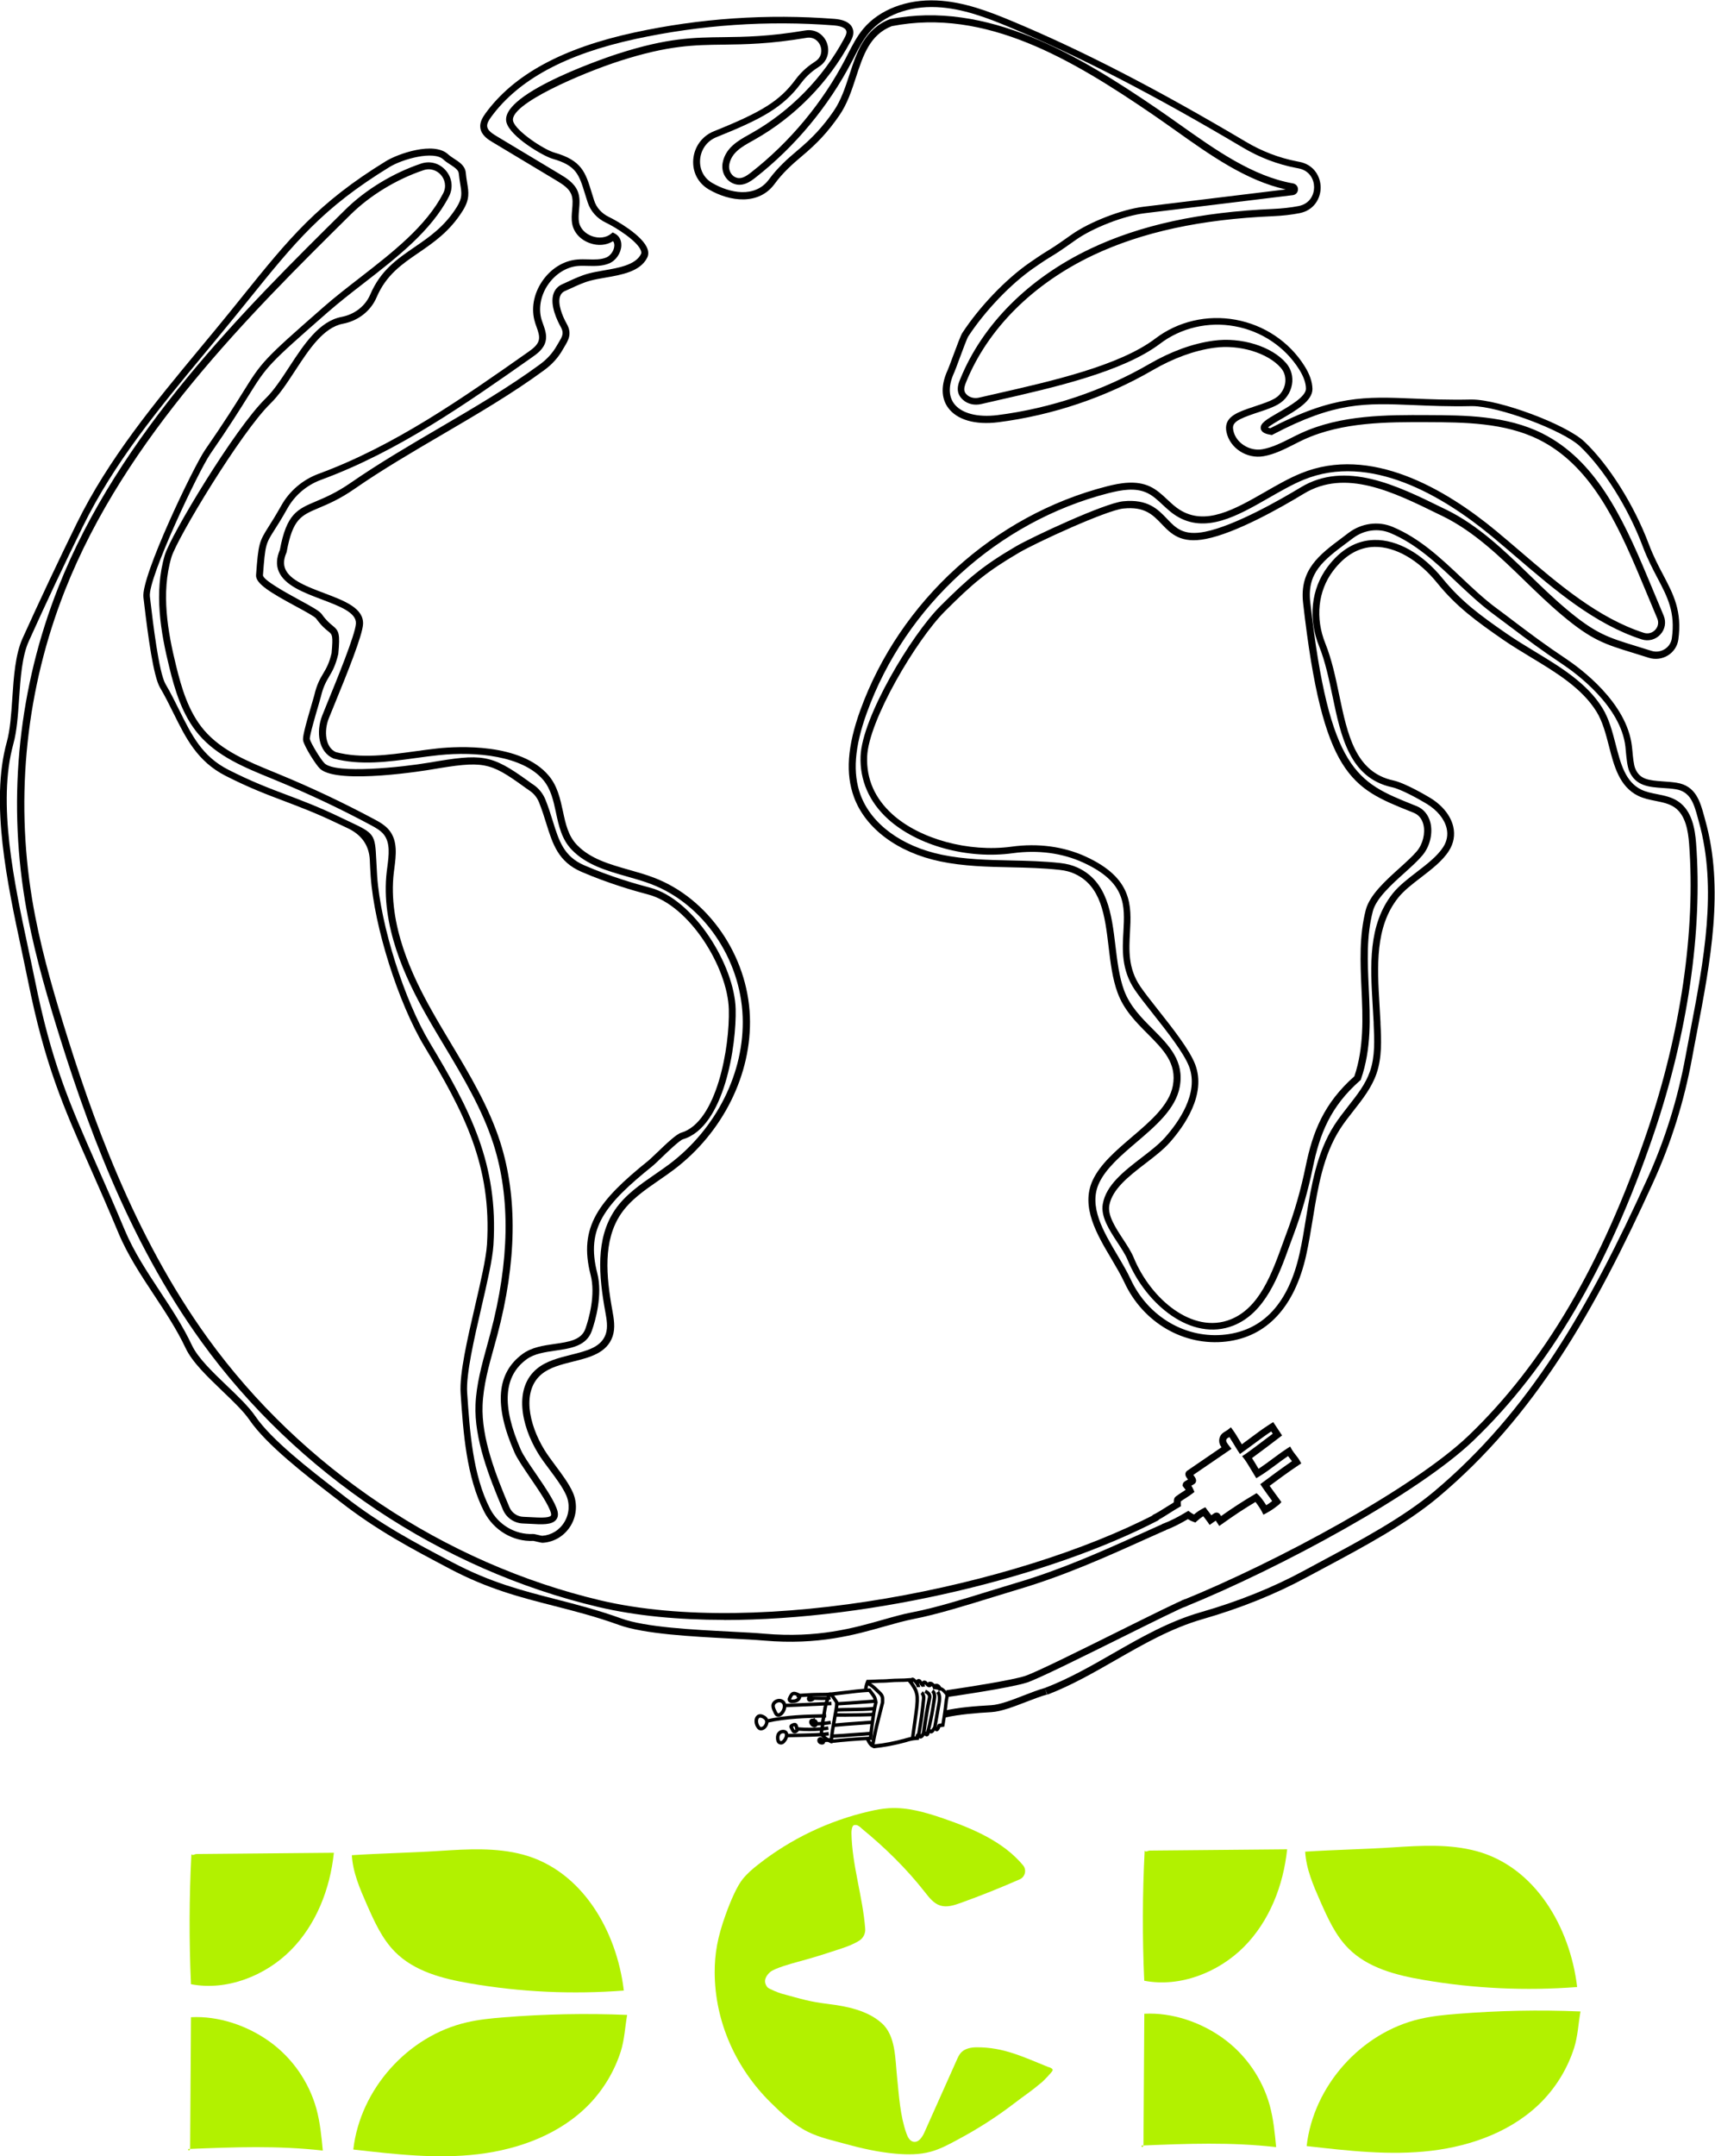 <?xml version="1.0" encoding="UTF-8"?>
<svg xmlns="http://www.w3.org/2000/svg" viewBox="0 0 247.95 311.56">
  <g id="Layer_1">
    <path d="M168.39,221.15l-.35-.94c1.25-.47,2.3-1.03,3.48-1.74l.29-.17.27.2c.17.13.35.24.55.33.38-.33.8-.62,1.25-.85l.38-.2.25.35c.13.18.27.35.4.52.08.1.15.19.22.29l.36-.25c.17-.12.36-.16.54-.12.23.06.34.23.38.29l.13.2c1.69-1.19,3.15-2.14,4.81-3.12l.32-.19.27.25c.32.29.8.96,1.13,1.49.32-.19.57-.37.86-.6-.74-1.02-1.25-1.73-1.46-2.05l-.26-.39.38-.28c.94-.71,2.67-1.99,4.2-3.04-.08-.11-.17-.23-.26-.34-.11-.13-.21-.27-.31-.4-.59.4-1.16.82-1.71,1.23-.77.57-1.57,1.17-2.45,1.71l-.43.26-.63-1.04c-.36-.6-.8-1.34-1.09-1.72l-.33-.43.46-.29c.46-.3,2.66-1.95,3.97-2.95l-.22-.33c-.88.59-1.69,1.19-2.47,1.77-.55.41-1.09.81-1.63,1.19l-.42.3-.28-.43c-.2-.3-.41-.66-.63-1.02-.21-.34-.42-.69-.62-1-.08.05-.17.11-.26.16-.1.06-.17.15-.19.26-.03.11,0,.23.05.33.12.19.25.38.37.53l.34.42-5.52,3.77.23.34c.06.09.22.33.15.63-.06.26-.27.38-.67.59.08.12.17.27.29.54l.16.36-.31.24c-.31.24-.62.44-.93.64-.24.15-.49.31-.73.48-.01.14,0,.27,0,.39l.02.31-.27.16c-.41.23-.85.51-1.31.8-.72.46-1.46.93-2.12,1.24l-.43-.9c.61-.29,1.33-.74,2.02-1.18.37-.23.74-.47,1.08-.67,0-.13,0-.26.03-.4.01-.09.04-.28.24-.44.31-.24.62-.44.93-.64.17-.11.34-.22.51-.33-.04-.06-.07-.1-.12-.15-.06-.07-.12-.15-.21-.27l-.13-.18.05-.24c.06-.28.3-.41.72-.63,0,0,.02,0,.03-.01h0s-.24-.35-.24-.35c-.05-.08-.21-.32-.11-.62.06-.2.22-.31.29-.35l4.9-3.35c-.04-.06-.08-.13-.12-.19-.21-.33-.27-.72-.18-1.1.09-.38.32-.69.66-.89.23-.14.46-.28.59-.38l.41-.33.31.43c.31.42.63.96.94,1.48.11.19.22.37.33.55.39-.28.78-.57,1.18-.87.92-.69,1.87-1.4,2.94-2.08l.42-.26,1.28,1.93-.37.28c-.67.52-2.93,2.23-3.98,2.99.27.41.57.92.85,1.39l.1.16c.68-.45,1.33-.93,1.95-1.39.69-.51,1.4-1.04,2.17-1.54l.45-.29.26.47c.11.2.32.46.51.71.23.29.46.58.61.86l.22.4-.38.25c-1.42.94-3.11,2.19-4.19,2.99.31.44.79,1.11,1.42,1.96l.28.39-.34.35c-.65.51-1.05.82-1.81,1.23l-.45.24-.23-.46c-.17-.33-.6-.99-.92-1.38-1.62.97-3.08,1.93-4.81,3.17l-.42.3-.51-.77-.89.62-.28-.42c-.15-.21-.31-.42-.48-.64-.05-.07-.1-.13-.16-.2-.32.2-.63.44-.91.7l-.22.21-.29-.1c-.28-.1-.55-.23-.8-.39-1.12.66-2.15,1.2-3.37,1.65ZM170.76,216.79s0,0,0,.01c0,0,0,0,0-.01Z"/>
    <path d="M151.61,298.69c-3.77-1.52-6.53-2.89-10.4-2.87-.82,0-1.7.17-2.26.76-.28.3-.45.68-.62,1.06-1.56,3.49-3.12,6.98-4.68,10.47-.31.69-.84,1.5-1.58,1.36-.54-.1-.84-.68-1.02-1.2-.92-2.58-1.06-5.37-1.35-8.09s-.18-6.04-2.23-7.86-4.97-2.42-7.72-2.76-3.66-.66-6.8-1.51c-.3-.08-1.81-.67-2-.91-.69-.87-.22-1.63.38-2.18s3.13-1.25,3.91-1.46c2.73-.74,3.73-1.08,6.42-1.96.9-.3,1.79-.64,2.58-1.14.57-.36.9-1.03.85-1.7-.35-4.65-1.91-9.18-1.99-13.85,0-.26.04-.87.28-1.08.09-.08.28-.08.4-.07.31.04.58.29.88.57,3.29,2.69,6.44,5.78,9.06,9.13.62.79,1.27,1.64,2.23,1.94.95.29,1.97-.03,2.91-.37,2.9-1.04,5.75-2.18,8.57-3.42.79-.35,1.03-1.37.48-2.03-2.85-3.42-7.23-5.29-11.53-6.77-2.54-.87-5.19-1.65-7.87-1.48-.96.06-1.91.24-2.84.46-5.83,1.34-11.35,3.98-16.04,7.67-.81.63-1.59,1.3-2.24,2.1-.81,1-1.71,3.01-2.49,5.19-1.17,3.26-1.58,5.6-1.57,8.35.03,7.07,3.05,13.79,8.08,18.75,1.61,1.59,3.34,3.23,5.41,4.25,1.73.85,3.64,1.25,5.49,1.76,2.38.66,4.8,1.19,7.26,1.4,1.66.14,3.38.15,5-.3,1.36-.37,2.62-1.05,3.86-1.72,2.88-1.53,5.64-3.29,8.23-5.28,1.58-1.21,2.29-1.61,4.04-3.09.22-.19,1.34-1.35,1.47-1.61s-.25-.41-.52-.52Z" style="fill: #b2f100;"/>
  </g>
  <g id="Layer_2">
    <path d="M104.65,234.06c-6.54,0-12.71-.58-18.14-1.86-22.75-5.38-43.64-19.33-57.34-38.27-10.83-14.98-16.98-32.48-21.14-46.06-1.6-5.23-3.38-11.43-4.43-17.78-2.51-15.22-.85-30.85,4.82-45.2,8.79-22.25,26.92-40.18,41.49-54.58,2.91-2.88,6.91-5.31,10.96-6.67,1.31-.44,2.68-.06,3.59,1,.92,1.07,1.09,2.52.44,3.77-2.56,4.95-7.52,8.79-12.31,12.51-1.85,1.43-3.59,2.79-5.22,4.21-8.64,7.56-8.75,7.73-11.47,12.09-1.14,1.82-2.69,4.32-5.48,8.35-1.71,2.47-9.07,18.02-8.75,20.62l.09.76c.33,2.8,1.2,10.23,2.17,11.89.76,1.3,1.39,2.57,2,3.8,1.77,3.57,3.29,6.65,7.08,8.58,3.37,1.71,5.82,2.64,8.42,3.62,2.28.86,4.64,1.75,7.7,3.22.54.26,1.03.49,1.45.69,3.54,1.66,3.65,1.81,3.82,5.49.03.65.07,1.43.13,2.37.5,7.11,3.91,17.9,7.61,24.06,5.85,9.73,9.93,17.52,9.2,29.21-.13,2.09-.91,5.46-1.74,9.03-1.05,4.54-2.24,9.68-2.06,12.32.38,5.6.81,11.91,3.31,16.77,1.2,2.33,3.64,3.76,6.18,3.65.18-.01.4.05.8.14.23.06.46.12.57.12,1.33-.1,2.51-.83,3.21-2.01.71-1.18.79-2.63.24-3.87-.52-1.16-1.47-2.44-2.39-3.67-.63-.84-1.22-1.63-1.68-2.39-2.49-4.09-3.5-9.45-.14-12.21,1.35-1.11,3.16-1.56,4.9-2,2.36-.59,4.39-1.1,5.04-3.01.33-.99.13-2.12-.07-3.21-.94-5.17-1.43-10.54,1.38-14.7,1.47-2.17,3.65-3.67,5.75-5.12.71-.49,1.42-.98,2.11-1.49,6.85-5.15,10.92-13.32,10.62-21.32-.31-8.44-5.75-16.32-13.22-19.16-1.12-.43-2.33-.77-3.49-1.1-2.88-.82-5.86-1.66-7.99-3.86-1.47-1.52-1.89-3.48-2.29-5.37-.37-1.74-.73-3.39-1.83-4.71-2.94-3.5-9.72-4.16-15.09-3.6-1.14.12-2.28.27-3.42.43-3.9.54-7.94,1.09-11.82.06-2.2-.95-2.54-3.87-1.65-6.17.15-.38.41-1.03.75-1.86,1.31-3.2,4.05-9.87,4.14-11.47.09-1.59-2.36-2.51-4.95-3.49-2.64-1-5.36-2.03-6.21-4.04-.39-.92-.33-1.96.16-3.11.98-5.23,2.5-5.87,5.25-7.03,1.3-.55,2.93-1.24,4.97-2.65,4.03-2.79,8.48-5.4,12.79-7.92,4.96-2.9,10.09-5.9,14.58-9.2,1.04-.76,1.85-1.66,2.42-2.66.1-.17.19-.33.29-.49.53-.88.82-1.36.32-2.26-.5-.89-1.61-3.15-1.06-4.8.22-.65.66-1.12,1.31-1.4.27-.12.56-.25.86-.39.86-.4,1.83-.85,2.91-1.14.67-.18,1.42-.31,2.22-.45,2.14-.37,4.56-.79,5.35-2.35.04-.08.09-.23,0-.49-.47-1.37-3.58-3.34-5.06-4.05-1.29-.61-2.23-1.66-2.65-2.95-.14-.44-.27-.85-.39-1.24-.86-2.79-1.25-4.07-4.69-5.05-1.34-.38-6.12-3.18-6.66-5.27-1.11-4.33,15.99-9.87,16.17-9.92,7.14-2.29,10.88-2.33,15.22-2.38,3.07-.04,6.55-.08,11.82-.97,1.58-.26,2.7.7,3.11,1.77.42,1.09.24,2.59-1.13,3.47-.79.51-1.72,1.2-2.61,2.4-2.61,3.52-5.74,5.18-12.22,7.78-1.35.54-2.25,1.78-2.36,3.25-.1,1.4.54,2.66,1.74,3.36,2.53,1.48,6.2,2.24,8.22-.51,1.24-1.69,2.76-3.05,4.09-4.16,2.22-1.86,3.69-3.45,5.24-5.68,1.08-1.56,1.7-3.46,2.3-5.29,1.06-3.24,2.16-6.59,5.85-8.02,14.07-2.77,27.29,5.21,38.58,12.9,1.07.73,2.16,1.5,3.26,2.28,5.22,3.7,10.61,7.53,16.44,8.55.43.08.73.43.72.87-.01.44-.32.78-.76.83l-21.4,2.61c-3.02.37-7.51,2.11-10,3.88-2.33,1.66-2.86,1.97-3.42,2.31-.48.29-.97.58-2.63,1.73-3.32,2.3-7.03,6.18-9.46,9.88-.18.27-.9,2.22-1.33,3.38-.36.98-.59,1.59-.69,1.81-.85,1.83-.86,3.39-.05,4.5,1.04,1.42,3.4,2.05,6.31,1.68,7.71-.98,15.3-3.54,21.94-7.39,3.13-1.81,6.25-2.95,9.26-3.36,4-.56,8.44.81,10.53,3.25.72.84,1.03,1.97.83,3.09-.21,1.21-.94,2.25-2.01,2.86-.85.48-1.79.79-2.79,1.12-.42.14-.86.28-1.32.45-2.25.81-2.54,1.31-2.36,2.19.35,1.78,2.33,3.06,4.22,2.72,1.4-.25,2.76-.93,4.09-1.6.49-.25.98-.5,1.47-.72,5.79-2.67,12.46-2.64,18.33-2.61,5.33.02,11.37.05,16.55,2.64,7.64,3.82,11.55,11.96,15.19,20.67l2.37,5.66c.39.94.21,1.98-.48,2.73-.69.75-1.72,1.02-2.69.71-6.8-2.2-12.56-7.13-18.13-11.9-1.17-1-2.34-2-3.51-2.97-7.14-5.91-17.66-12.13-27.24-8.2-1.66.68-3.39,1.68-5.07,2.64-4.5,2.58-9.15,5.25-13.41,2.54-.7-.44-1.3-1.01-1.89-1.55-.74-.69-1.44-1.35-2.29-1.74-1.68-.78-3.66-.43-5.56.05-15.96,4.09-29.35,16.26-34.94,31.75-1.78,4.93-2.07,8.69-.9,11.86,1.55,4.19,5.93,7.42,11.73,8.63,3.26.68,6.68.76,9.99.83,2.35.05,4.78.11,7.15.37.95.11,1.76.32,2.48.65,4.38,2,4.95,6.74,5.5,11.32.27,2.22.54,4.51,1.25,6.43.84,2.28,2.51,3.96,4.13,5.58,2.37,2.38,4.62,4.63,3.91,8.39-.59,3.16-3.47,5.61-6.25,7.98-2.18,1.86-4.43,3.77-5.42,5.93-1.53,3.33.62,6.94,2.69,10.43.71,1.2,1.38,2.33,1.89,3.43,2.53,5.46,8.04,8.67,13.74,7.99,5.49-.65,9.08-4.58,10.67-11.66.39-1.72.68-3.52.96-5.26.75-4.59,1.52-9.33,4.06-13.31.62-.97,1.34-1.88,2.03-2.77,1.28-1.63,2.5-3.17,3.14-5.03.75-2.15.64-4.55.53-6.87v-.19c-.04-.82-.09-1.64-.14-2.47-.34-5.72-.69-11.64,2.89-16.16.9-1.13,2.22-2.14,3.49-3.12,1.46-1.12,2.98-2.29,3.82-3.6.55-.86.71-1.78.49-2.72-.31-1.32-1.36-2.61-2.87-3.52-1.17-.71-3.73-2.12-5.02-2.4-6.13-1.33-7.39-7.33-8.6-13.13-.52-2.47-1.05-5.03-1.95-7.26-1.61-4-1.15-8.28,1.23-11.45,1.9-2.53,4.18-3.84,6.77-3.89,3.32-.07,6.97,2.01,9.85,5.56,2.71,3.33,5.47,5.36,9.39,8.06,1.24.85,2.54,1.64,3.92,2.48,3.72,2.25,7.58,4.58,9.81,8.19.96,1.56,1.44,3.43,1.91,5.24.72,2.79,1.39,5.42,3.71,6.55.69.33,1.46.49,2.28.65,1.06.21,2.17.43,3.11,1.09,1.94,1.35,2.37,3.92,2.53,6,.96,12.67-1.22,27.59-6.13,42.03-6.55,19.26-15.07,33.74-26.04,44.26-7.97,7.65-27.96,18.47-41.9,24.11l-.38-.93c13.86-5.61,33.7-16.34,41.58-23.9,10.85-10.4,19.28-24.75,25.78-43.86,4.87-14.31,7.03-29.09,6.08-41.63-.14-1.87-.51-4.15-2.1-5.26-.77-.53-1.72-.73-2.73-.93-.84-.17-1.72-.34-2.52-.73-2.73-1.33-3.5-4.31-4.24-7.2-.45-1.74-.91-3.53-1.79-4.96-2.11-3.41-5.85-5.67-9.48-7.86-1.33-.81-2.72-1.64-3.98-2.51-3.99-2.76-6.81-4.82-9.6-8.26-2.68-3.31-6.02-5.24-9.05-5.19-2.27.04-4.29,1.22-6,3.49-2.17,2.89-2.58,6.8-1.1,10.47.93,2.32,1.48,4.92,2,7.43,1.2,5.74,2.34,11.17,7.83,12.36,1.75.38,4.97,2.3,5.33,2.52,1.74,1.05,2.96,2.56,3.33,4.15.28,1.2.07,2.41-.62,3.49-.93,1.47-2.52,2.68-4.05,3.86-1.28.98-2.49,1.91-3.31,2.95-3.35,4.22-3.01,9.94-2.68,15.48.05.83.1,1.66.14,2.49v.19c.12,2.41.23,4.91-.58,7.25-.7,2.01-2.02,3.69-3.3,5.32-.68.87-1.39,1.76-1.98,2.69-2.43,3.81-3.19,8.45-3.92,12.93-.29,1.75-.58,3.57-.97,5.32-1.67,7.43-5.65,11.73-11.52,12.43-6.12.73-12.06-2.71-14.77-8.57-.49-1.05-1.15-2.16-1.84-3.34-2.11-3.54-4.49-7.55-2.74-11.36,1.08-2.36,3.42-4.35,5.68-6.28,2.65-2.26,5.39-4.59,5.92-7.4.61-3.24-1.36-5.21-3.63-7.5-1.7-1.7-3.45-3.46-4.36-5.95-.75-2.03-1.03-4.38-1.3-6.66-.54-4.51-1.05-8.77-4.92-10.53-.63-.29-1.34-.47-2.18-.56-2.33-.26-4.74-.32-7.06-.37-3.35-.07-6.82-.15-10.17-.85-6.14-1.28-10.8-4.74-12.47-9.26-1.26-3.4-.97-7.39.89-12.55,5.71-15.8,19.37-28.21,35.64-32.38,1.98-.51,4.26-.9,6.22,0,1,.46,1.79,1.2,2.56,1.92.58.54,1.12,1.05,1.74,1.44,3.75,2.39,7.94-.02,12.38-2.56,1.7-.98,3.46-1.99,5.19-2.69,10.03-4.11,20.9,2.27,28.25,8.36,1.17.97,2.34,1.97,3.52,2.98,5.5,4.71,11.18,9.57,17.79,11.71.61.19,1.22.03,1.65-.43.43-.46.54-1.08.29-1.66l-2.37-5.66c-3.57-8.53-7.38-16.5-14.72-20.16-4.97-2.48-10.89-2.51-16.1-2.53-5.77-.02-12.32-.05-17.91,2.52-.48.22-.96.46-1.44.71-1.39.7-2.82,1.42-4.36,1.69-2.45.43-4.91-1.18-5.38-3.51-.38-1.93,1.13-2.65,3-3.32.47-.17.92-.32,1.35-.46.99-.33,1.85-.61,2.61-1.04.8-.45,1.36-1.26,1.52-2.16.14-.84-.07-1.65-.61-2.27-1.86-2.16-6-3.42-9.64-2.91-2.88.4-5.88,1.49-8.9,3.24-6.76,3.92-14.48,6.52-22.32,7.52-3.33.42-5.96-.34-7.24-2.08-.73-.99-1.33-2.75-.05-5.51.09-.2.37-.94.66-1.73.7-1.88,1.21-3.24,1.43-3.58,2.49-3.8,6.31-7.79,9.73-10.15,1.69-1.17,2.19-1.47,2.68-1.77.54-.33,1.05-.63,3.36-2.27,2.61-1.85,7.3-3.67,10.46-4.05l20.53-2.5c-5.71-1.26-10.93-4.96-15.98-8.55-1.1-.78-2.18-1.54-3.24-2.27-11.63-7.93-24.13-15.44-37.74-12.77-3.16,1.23-4.14,4.22-5.17,7.38-.62,1.9-1.26,3.87-2.43,5.55-1.6,2.31-3.12,3.96-5.42,5.88-1.28,1.07-2.75,2.38-3.92,3.99-2.26,3.08-6.41,2.61-9.53.78-1.53-.9-2.36-2.5-2.23-4.29.14-1.84,1.28-3.42,2.98-4.1,7.01-2.81,9.54-4.42,11.79-7.45.99-1.34,2.06-2.11,2.87-2.64.96-.62,1-1.61.74-2.27-.25-.64-.92-1.33-2.02-1.14-5.35.9-8.87.94-11.97.98-4.26.05-7.93.09-14.93,2.33-5.54,1.78-16.13,6.3-15.5,8.72.37,1.44,4.47,4.13,5.97,4.55,3.96,1.13,4.49,2.86,5.37,5.72.12.38.24.79.38,1.22.33,1.02,1.09,1.86,2.13,2.36,1.01.48,4.91,2.67,5.58,4.63.16.46.14.88-.05,1.26-1.01,2.01-3.7,2.47-6.07,2.88-.77.13-1.5.26-2.13.43-1.01.27-1.93.7-2.75,1.08-.31.14-.61.28-.89.4-.39.16-.63.43-.76.8-.35,1.03.28,2.74.98,3.98.79,1.41.22,2.35-.33,3.27-.09.15-.18.3-.27.46-.64,1.13-1.54,2.13-2.7,2.97-4.53,3.33-9.68,6.34-14.67,9.26-4.29,2.51-8.73,5.1-12.72,7.87-2.13,1.48-3.8,2.18-5.15,2.75-2.6,1.1-3.78,1.59-4.66,6.35l-.03.11c-.4.91-.46,1.69-.17,2.37.68,1.62,3.2,2.57,5.64,3.49,2.94,1.11,5.72,2.17,5.6,4.48-.09,1.63-2.22,6.94-4.21,11.79-.34.82-.6,1.47-.75,1.84-.71,1.81-.51,4.19,1.05,4.86,3.61.95,7.55.41,11.35-.11,1.15-.16,2.31-.32,3.45-.44,2.73-.28,11.94-.83,15.96,3.95,1.27,1.51,1.66,3.36,2.05,5.14.39,1.84.77,3.57,2.04,4.88,1.94,2,4.66,2.77,7.54,3.59,1.19.34,2.42.68,3.58,1.13,7.84,2.98,13.54,11.23,13.87,20.05.31,8.32-3.91,16.81-11.02,22.16-.69.52-1.42,1.02-2.14,1.52-2.03,1.4-4.13,2.84-5.49,4.86-2.61,3.86-2.13,8.99-1.23,13.96.21,1.16.45,2.48.04,3.71-.82,2.43-3.32,3.06-5.74,3.66-1.64.41-3.33.83-4.51,1.8-2.9,2.38-1.9,7.2.36,10.92.44.72,1.02,1.5,1.63,2.32.95,1.28,1.94,2.6,2.5,3.86.69,1.54.58,3.33-.29,4.79-.88,1.46-2.34,2.37-4.02,2.49-.17.01-.39-.04-.86-.15-.22-.05-.43-.11-.54-.12-2.93.13-5.72-1.52-7.1-4.2-2.59-5.05-3.03-11.47-3.41-17.13-.19-2.82.97-7.81,2.09-12.64.82-3.53,1.59-6.87,1.72-8.87.71-11.4-3.31-19.06-9.06-28.63-3.77-6.27-7.24-17.26-7.75-24.51-.07-.94-.1-1.73-.13-2.39q-.15-3.19-3.24-4.63c-.43-.2-.92-.43-1.46-.69-3.02-1.45-5.36-2.33-7.62-3.19-2.63-.99-5.11-1.93-8.52-3.66-4.09-2.08-5.76-5.46-7.53-9.03-.6-1.21-1.22-2.47-1.97-3.74-.95-1.63-1.73-7.42-2.3-12.28l-.09-.75c-.37-3.03,7.26-18.91,8.92-21.31,2.78-4.01,4.33-6.5,5.46-8.31,2.74-4.4,2.91-4.67,11.66-12.32,1.64-1.44,3.48-2.86,5.26-4.24,4.7-3.65,9.57-7.42,12.03-12.18.55-1.06.2-2.07-.31-2.66-.5-.58-1.42-1.06-2.51-.7-3.92,1.31-7.77,3.66-10.58,6.44-14.5,14.34-32.55,32.19-41.26,54.24-5.6,14.18-7.25,29.63-4.76,44.67,1.04,6.29,2.81,12.45,4.4,17.65,4.13,13.5,10.25,30.91,20.99,45.76,13.55,18.75,34.24,32.56,56.76,37.89,23.15,5.47,60.18-2.03,80.24-12.47l.46.89c-15.53,8.09-41.15,14.42-62.79,14.42Z"/>
    <path d="M151.41,244.83l-.36-.93c3.47-1.32,6.72-3.19,9.86-4.99,3.98-2.28,8.09-4.64,12.73-5.97,5.42-1.56,10.42-3.57,14.86-5.98.84-.46,1.71-.92,2.6-1.4,5.49-2.94,11.72-6.26,16.27-10.08,13.78-11.58,22.28-26.43,30.8-45.17,2.52-5.55,4.38-11.48,5.51-17.62.23-1.23.46-2.47.7-3.71,1.94-10.13,3.95-20.61,1.23-30.26l-.14-.52c-.56-2.05-1.05-3.82-3.2-4.16-.62-.1-1.25-.14-1.86-.18-1.94-.13-3.95-.27-4.86-2.45-.29-.69-.4-1.89-.49-2.85-.02-.24-.04-.46-.06-.65-.67-5.9-7.13-10.62-9.09-11.93-3.09-2.06-4.99-3.49-7.38-5.29-.83-.62-1.71-1.29-2.74-2.05-1.87-1.39-3.58-3.01-5.25-4.58-2.86-2.7-5.81-5.49-9.55-7.05-1.75-.73-3.81-.44-5.38.75l-.91.68c-3.34,2.5-5.75,4.3-5.27,8.54,2.77,24.43,6.8,26.05,14.84,29.28l.55.22c.99.4,1.69,1.24,1.98,2.37.39,1.56-.07,3.46-1.14,4.73-.67.8-1.61,1.65-2.61,2.55-1.92,1.73-4.09,3.69-4.57,5.54-.93,3.59-.77,7.22-.59,11.06.2,4.33.4,8.81-1.12,13.19l-.04.12-.1.09c-4.29,3.76-5.83,7.73-6.82,12.55-.69,3.37-1.64,6.67-2.82,9.81-.18.48-.36.98-.55,1.49-1.56,4.33-3.51,9.72-8.11,11.55-6.05,2.41-12.65-3.04-15.3-9.48-.31-.76-.87-1.61-1.46-2.51-1.21-1.84-2.45-3.75-2.13-5.58.48-2.75,3.09-4.75,5.61-6.69,1.29-.99,2.51-1.93,3.39-2.92,1.93-2.17,4.94-6.38,3.48-10.23-.75-1.98-3.24-5.13-5.24-7.66-1.02-1.29-1.99-2.52-2.61-3.43-1.96-2.9-1.8-5.82-1.65-8.4.21-3.84.4-7.15-5.82-10-3.02-1.38-6.54-1.85-10.17-1.35-6.54.9-13.78-1.08-18.03-4.92-2.73-2.47-4.11-5.62-3.98-9.1.21-5.62,7.33-17.49,11.53-21.68,4.13-4.12,6.18-5.85,10.94-8.64,2.28-1.33,12.76-6.23,15.49-6.51,3.58-.36,5.04,1.17,6.33,2.52,1.28,1.35,2.39,2.51,5.52,1.88,4.38-.88,11.11-4.77,13.81-6.4,6.49-3.94,13.94-.28,20.51,2.95l.54.26c4.64,2.27,8.42,5.94,12.08,9.48,1.72,1.67,3.51,3.4,5.35,4.94,4.17,3.5,6,4.06,10.01,5.29.67.21,1.41.43,2.22.69.65.21,1.36.12,1.94-.25.56-.35.93-.92,1.02-1.56.53-3.76-.62-5.95-2.08-8.72-.68-1.3-1.46-2.78-2.14-4.59-2.07-5.51-5.62-11.17-9.06-14.43-2.46-2.33-11.82-5.81-15.57-5.81-.04,0-.08,0-.11,0-3.29.07-6-.05-8.38-.15-7.07-.29-11.34-.47-20.33,4.25l-.15.08-.16-.03c-.62-.1-1.34-.29-1.45-.89-.14-.78.87-1.36,2.55-2.33,1.59-.92,4-2.31,3.98-3.45-.01-.85-.34-1.76-.99-2.8-2.05-3.25-5.44-5.52-9.3-6.22-3.83-.7-7.77.22-10.8,2.52-5.36,4.06-15.39,6.34-23.45,8.17l-2.4.55c-.99.23-1.99,0-2.67-.63-1.16-1.05-.65-2.31-.37-2.98,3.22-7.92,9.93-14.62,18.88-18.86,7.18-3.4,15.8-5.27,26.34-5.72,1.34-.06,2.58-.2,3.71-.42,1.65-.33,2.23-1.67,2.23-2.72,0-1.05-.59-2.4-2.25-2.72l-.36-.07c-2.7-.52-5.29-1.51-7.71-2.95-12.85-7.62-23.52-13.13-33.6-17.34-3.33-1.39-6.9-2.77-10.66-2.94-4.01-.18-7.66,1.2-9.77,3.7-.88,1.04-1.52,2.3-2.15,3.53l-.36.69c-3.37,6.45-8.17,12.22-13.89,16.7-.68.53-1.94,1.52-3.39.79-1.03-.52-1.59-1.71-1.37-2.91.41-2.18,2.24-3.21,3.86-4.11l.3-.17c5.62-3.16,10.39-8.04,13.43-13.72.18-.34.36-.7.3-1-.12-.66-1.29-.82-1.79-.86-9.6-.74-19.24-.08-28.65,1.95-10.13,2.19-16.97,5.88-20.92,11.28-.33.46-.64.95-.57,1.4.08.56.71.98,1.3,1.34l9.2,5.52c.87.52,2.06,1.24,2.57,2.44.37.89.29,1.82.21,2.71-.06.65-.11,1.27,0,1.84.18.87.9,1.63,1.89,1.98.99.35,2.03.22,2.72-.34l.25-.21.29.15c.64.33.99.97.96,1.75-.04,1.09-.78,2.17-1.76,2.58-.99.41-2.03.38-3.04.36-.51-.01-1-.03-1.47.01-1.67.14-3.29,1.17-4.35,2.73s-1.39,3.46-.9,5.06c.06.2.13.4.21.61.27.75.58,1.61.36,2.49-.27,1.13-1.3,1.85-1.99,2.33-9.5,6.68-19.32,13.58-30.47,17.68-2.07.76-3.8,2.23-4.87,4.14-.81,1.45-1.42,2.41-1.87,3.11-1.26,1.98-1.33,2.1-1.66,6.52-.05.71,3.64,2.7,5.21,3.56,1.88,1.02,2.96,1.62,3.29,2.08.66.93,1.17,1.33,1.53,1.63.98.79,1.13,1.17.86,4.12-.4,1.69-.86,2.49-1.32,3.26-.44.75-.85,1.45-1.2,2.92-.04.16-.17.59-.33,1.17-.36,1.21-1.31,4.44-1.27,4.94.14.6,1.63,3.05,2.15,3.53,1.69,1.55,11.08.56,15.11-.12,7.62-1.3,8.91-1.24,14.27,2.63.35.25.44.32.47.34h0c.12.07.25.17.4.27.74.52,1.31,1.24,1.66,2.09.44,1.09.76,2.11,1.07,3.11.89,2.86,1.59,5.11,4.53,6.39,3.77,1.64,7.57,2.73,9.5,3.23,6.37,1.67,12.24,11.19,12.41,17.54.13,5.16-1.6,17.05-7.61,18.82-.49.14-2.32,1.9-3.19,2.74-.53.51-.95.91-1.18,1.1-7.03,5.65-9.69,9.05-8.03,15.5.81,3.15-.27,6.88-.78,8.33-.77,2.22-3.05,2.55-5.26,2.87-1.5.22-3.05.44-4.15,1.24-3.36,2.44-3.65,6.72-.87,13.07.35.81,1.25,2.12,2.2,3.5,1.37,2.01,2.79,4.09,3.12,5.41.15.62-.03,1.01-.22,1.24-.63.75-2.06.67-3.73.57-.35-.02-.71-.04-1.05-.05-1.26-.04-2.4-.82-2.89-1.98-2.02-4.76-4.17-10.24-3.97-15.19.12-2.92.91-5.77,1.67-8.53.16-.59.33-1.18.48-1.77,2.77-10.42,2.92-19.63.44-27.36-1.6-4.99-4.36-9.61-7.03-14.07-.93-1.55-1.89-3.15-2.79-4.75-2.85-5.07-6.54-12.72-5.6-20.58l.08-.62c.22-1.71.45-3.47-.5-4.69-.45-.57-1.09-.94-1.89-1.37-4.43-2.38-9.04-4.55-13.69-6.46l-.75-.31c-3.8-1.55-7.74-3.16-10.43-6.31-2.42-2.83-3.47-6.5-4.26-9.72-1.23-4.99-2.26-10.81-.65-16.22.85-2.85,10.11-18.29,14.57-22.62,1.2-1.17,2.28-2.82,3.43-4.58,2.12-3.24,4.32-6.6,7.56-7.21,1.88-.36,3.43-1.57,4.14-3.23,1.49-3.49,3.88-5.12,6.4-6.85,2.14-1.46,4.36-2.98,6.11-5.79.83-1.33.72-2,.5-3.34-.07-.44-.15-.94-.21-1.53-.05-.51-.63-.88-1.24-1.28-.34-.22-.7-.45-.99-.73-1.39-1.31-5.88-.07-7.78,1.09-9.72,5.96-13.58,10.75-20.59,19.44l-1.67,2.06c-1.47,1.81-2.96,3.61-4.44,5.39-6.74,8.12-13.1,15.8-17.66,25.09-2.68,5.44-5.3,11.01-7.8,16.55-.98,2.17-1.19,5.29-1.4,8.32-.16,2.4-.32,4.67-.83,6.52-2.35,8.5.13,20.11,2.13,29.43.33,1.56.66,3.08.95,4.51,2.43,12.09,5.02,17.95,8.93,26.82,1.21,2.73,2.57,5.83,4.1,9.48,1.31,3.13,3.23,6.03,5.08,8.84,1.64,2.48,3.34,5.05,4.63,7.8.87,1.84,3,3.88,5.06,5.85,1.63,1.56,3.17,3.03,4.11,4.41,2.34,3.43,7.95,7.75,11.65,10.61l1.24.96c5.28,4.11,10.11,6.65,15.7,9.59,5.44,2.86,10,4.03,14.83,5.27,2.99.77,6.08,1.56,9.5,2.79,3.51,1.27,10.35,1.62,15.84,1.9,1.91.1,3.55.18,4.86.3,7.67.66,12.89-.82,17.08-2.01,1.52-.43,2.95-.84,4.34-1.1,3.21-.61,7.55-1.95,11.38-3.14,1.29-.4,2.5-.77,3.58-1.09,6.57-1.94,12.53-4.62,18.29-7.22,1-.45,2-.9,3-1.35l.41.91c-1,.45-2,.9-3,1.34-5.79,2.61-11.79,5.3-18.42,7.26-1.07.32-2.28.69-3.57,1.09-3.85,1.19-8.22,2.54-11.48,3.17-1.34.26-2.76.66-4.25,1.08-4.27,1.21-9.58,2.73-17.44,2.05-1.29-.11-2.93-.2-4.82-.29-5.56-.29-12.48-.65-16.13-1.96-3.37-1.22-6.44-2-9.41-2.76-4.89-1.25-9.5-2.43-15.05-5.35-5.63-2.97-10.5-5.53-15.85-9.69l-1.24-.96c-3.76-2.9-9.43-7.28-11.87-10.84-.88-1.29-2.39-2.73-3.98-4.25-2.13-2.04-4.32-4.14-5.27-6.15-1.26-2.68-2.94-5.22-4.56-7.67-1.88-2.85-3.83-5.79-5.17-9.01-1.52-3.64-2.88-6.73-4.09-9.46-3.94-8.93-6.54-14.83-8.99-27.02-.29-1.43-.61-2.94-.94-4.5-2.02-9.43-4.53-21.17-2.11-29.91.49-1.76.64-3.98.8-6.33.21-3.11.43-6.33,1.48-8.66,2.51-5.54,5.14-11.12,7.82-16.58,4.62-9.4,11.31-17.47,17.79-25.28,1.48-1.78,2.96-3.57,4.43-5.38l1.66-2.06c6.84-8.49,10.98-13.61,20.85-19.66,1.73-1.06,6.93-2.9,8.99-.97.23.21.53.41.85.62.75.48,1.6,1.03,1.69,2.02.05.56.13,1.04.2,1.47.23,1.38.39,2.38-.64,4.03-1.87,2.99-4.17,4.56-6.4,6.09-2.4,1.64-4.67,3.19-6.05,6.42-.84,1.97-2.66,3.4-4.87,3.82-2.83.54-4.9,3.71-6.91,6.78-1.18,1.8-2.29,3.5-3.57,4.75-4.25,4.13-13.5,19.47-14.31,22.19-1.54,5.18-.53,10.84.67,15.7.76,3.11,1.77,6.65,4.05,9.31,2.54,2.97,6.36,4.53,10.05,6.04l.75.31c4.69,1.93,9.32,4.12,13.79,6.51.71.38,1.6.86,2.21,1.64,1.21,1.54.94,3.61.71,5.43l-.08.61c-.9,7.56,2.69,15.02,5.48,19.97.89,1.59,1.85,3.19,2.77,4.73,2.7,4.51,5.5,9.18,7.13,14.28,2.53,7.92,2.39,17.32-.43,27.93-.16.59-.32,1.19-.49,1.78-.75,2.7-1.52,5.49-1.63,8.3-.19,4.74,1.91,10.1,3.89,14.76.34.8,1.13,1.34,2,1.37.35.01.71.03,1.08.05,1.1.06,2.6.15,2.9-.21.05-.06.06-.18.02-.36-.29-1.15-1.72-3.24-2.98-5.09-.97-1.43-1.89-2.77-2.29-3.67-3-6.85-2.61-11.52,1.2-14.28,1.3-.94,2.97-1.19,4.59-1.42,2.09-.3,3.89-.57,4.46-2.21.48-1.37,1.5-4.87.75-7.76-1.79-6.94,1.13-10.71,8.37-16.53.2-.16.62-.57,1.12-1.04,1.63-1.57,2.93-2.78,3.6-2.98,5.16-1.51,7.04-12.36,6.89-17.83-.16-6.01-5.68-15.03-11.66-16.59-1.96-.51-5.81-1.62-9.65-3.28-3.36-1.45-4.16-4.03-5.09-7.01-.3-.97-.62-1.98-1.04-3.03-.27-.67-.72-1.24-1.3-1.64-.24-.17-.32-.22-.34-.24h0c-.15-.09-.32-.22-.54-.38-4.99-3.6-5.87-3.76-13.51-2.46-.13.02-13.37,2.25-15.96-.12-.62-.57-2.25-3.18-2.45-4.06-.11-.46.19-1.73,1.28-5.43.16-.55.28-.96.32-1.11.38-1.62.85-2.42,1.31-3.19.44-.74.85-1.45,1.2-2.92.23-2.59.12-2.68-.51-3.18-.39-.31-.98-.79-1.72-1.82-.22-.3-1.73-1.12-2.96-1.78-3.52-1.91-5.83-3.25-5.73-4.51.34-4.56.45-4.83,1.81-6.98.44-.69,1.04-1.64,1.84-3.06,1.18-2.11,3.1-3.74,5.4-4.59,11.02-4.06,20.79-10.92,30.24-17.56.74-.52,1.42-1.04,1.59-1.75.14-.59-.09-1.24-.33-1.92-.08-.22-.16-.43-.22-.65-.59-1.91-.22-4.07,1.02-5.91s3.1-3,5.09-3.17c.53-.05,1.07-.03,1.58-.02.95.03,1.84.05,2.63-.28.61-.26,1.12-1,1.15-1.7.01-.27-.05-.49-.19-.65-.94.6-2.17.71-3.36.28-1.33-.47-2.28-1.49-2.53-2.72-.15-.72-.08-1.43-.02-2.13.07-.81.14-1.58-.14-2.24-.35-.83-1.18-1.38-2.16-1.97l-9.2-5.52c-.57-.34-1.62-.97-1.77-2.05-.12-.81.32-1.53.75-2.13,4.09-5.6,11.13-9.42,21.51-11.67,9.5-2.06,19.24-2.72,28.94-1.97,2.01.16,2.58,1,2.7,1.67.11.61-.15,1.17-.41,1.65-3.13,5.85-8.04,10.86-13.83,14.12l-.3.17c-1.57.87-3.04,1.7-3.37,3.42-.14.75.21,1.51.83,1.83.75.37,1.42.03,2.33-.68,5.61-4.39,10.33-10.06,13.62-16.38l.35-.69c.65-1.27,1.32-2.58,2.27-3.71,2.31-2.74,6.27-4.26,10.58-4.06,3.91.18,7.58,1.59,10.99,3.02,10.12,4.23,20.83,9.76,33.72,17.4,2.32,1.38,4.81,2.33,7.39,2.83l.36.07c2.11.41,3.05,2.15,3.06,3.7,0,1.55-.93,3.29-3.04,3.71-1.17.23-2.47.38-3.86.44-10.41.45-18.9,2.29-25.96,5.62-8.73,4.13-15.26,10.64-18.39,18.33-.35.87-.43,1.37.12,1.87.44.4,1.1.55,1.77.39l2.41-.55c7.96-1.81,17.88-4.05,23.06-7.99,3.25-2.47,7.47-3.46,11.58-2.71,4.14.75,7.77,3.18,9.97,6.68.76,1.2,1.13,2.29,1.15,3.32.02,1.73-2.37,3.11-4.48,4.33-.7.4-1.61.93-1.95,1.25.08.03.19.06.35.09,9.12-4.76,13.73-4.57,20.68-4.28,2.37.1,5.06.21,8.32.14.04,0,.08,0,.13,0,4,0,13.63,3.59,16.27,6.09,3.54,3.35,7.19,9.16,9.31,14.8.66,1.75,1.38,3.13,2.09,4.47,1.48,2.81,2.75,5.25,2.18,9.33-.13.93-.67,1.76-1.48,2.27-.83.52-1.85.65-2.78.36-.81-.26-1.54-.48-2.21-.69-4.14-1.27-6.03-1.84-10.36-5.48-1.87-1.57-3.67-3.31-5.4-4.99-3.6-3.49-7.33-7.1-11.83-9.3l-.54-.26c-6.65-3.27-13.53-6.64-19.55-2.99-3.4,2.06-9.76,5.66-14.13,6.53-3.66.73-5.07-.74-6.44-2.17-1.25-1.3-2.43-2.54-5.51-2.22-2.44.25-12.59,4.91-15.09,6.38-4.66,2.73-6.67,4.42-10.73,8.48-4.09,4.08-11.04,15.77-11.23,21-.12,3.22,1.11,6.02,3.65,8.32,3.98,3.6,11.06,5.52,17.22,4.68,3.83-.53,7.54-.03,10.73,1.43,6.83,3.13,6.61,7.11,6.4,10.96-.14,2.54-.29,5.17,1.48,7.79.6.89,1.55,2.09,2.56,3.37,2.15,2.72,4.58,5.8,5.39,7.92,1.65,4.34-1.59,8.91-3.66,11.25-.94,1.06-2.2,2.03-3.53,3.05-2.37,1.82-4.81,3.7-5.23,6.07-.25,1.44.88,3.18,1.98,4.86.62.94,1.2,1.83,1.55,2.68,2.46,5.99,8.52,11.11,14,8.93,4.18-1.66,5.96-6.6,7.54-10.96.19-.52.37-1.02.55-1.5,1.16-3.09,2.09-6.34,2.77-9.66,1.02-4.97,2.61-9.09,7.04-13.01,1.41-4.16,1.22-8.49,1.03-12.69-.17-3.74-.34-7.62.62-11.35.56-2.15,2.85-4.22,4.87-6.04.97-.88,1.89-1.7,2.52-2.45.86-1.02,1.25-2.61.94-3.85-.14-.57-.5-1.33-1.38-1.69l-.55-.22c-8.41-3.38-12.62-5.08-15.46-30.1-.54-4.81,2.33-6.96,5.67-9.45l.9-.68c1.86-1.41,4.3-1.74,6.37-.87,3.9,1.63,6.92,4.48,9.85,7.24,1.64,1.55,3.33,3.15,5.15,4.5,1.03.76,1.92,1.43,2.74,2.06,2.38,1.79,4.26,3.21,7.33,5.26,2.05,1.37,8.81,6.32,9.53,12.65.02.19.04.42.07.67.08.85.18,2,.42,2.56.65,1.54,1.88,1.69,4.01,1.84.63.04,1.28.09,1.95.19,2.79.44,3.41,2.7,4.01,4.89l.14.52c2.78,9.87.75,20.47-1.21,30.72-.24,1.25-.48,2.48-.7,3.71-1.15,6.23-3.03,12.23-5.59,17.85-8.58,18.86-17.15,33.82-31.07,45.52-4.63,3.89-10.9,7.24-16.44,10.2-.89.47-1.76.94-2.6,1.39-4.51,2.44-9.58,4.48-15.07,6.06-4.52,1.3-8.58,3.63-12.51,5.88-3.18,1.82-6.46,3.71-10,5.06Z"/>
    <path d="M120.83,246.45l-.04-.21c-.02-.1-.07-.21-.16-.34-.07-.1-.14-.2-.22-.32-.15-.22-.31-.46-.46-.62l-.33-.37.49-.05c.63-.07,1.25-.14,1.86-.21,1.21-.15,2.46-.3,3.73-.37h.13s.58.78.58.78c.08.12.17.23.23.36.11.21.16.44.2.65l.06.28-.29.02c-.7.05-1.41.1-2.13.15-1.14.08-2.32.17-3.44.23h-.22ZM120.61,245c.07.1.14.2.21.31.07.11.14.21.21.3.08.11.14.21.19.32,1.06-.05,2.16-.14,3.23-.22.62-.05,1.23-.09,1.84-.13-.02-.09-.05-.17-.09-.25-.05-.1-.12-.19-.19-.29l-.42-.57c-1.21.07-2.35.21-3.56.36-.47.06-.94.11-1.42.17Z"/>
    <path d="M120.21,251.88c-.4,0-1.48-.84-1.66-1.2l-.03-.08c-.03-.27.03-.61.09-.95.06-.29.11-.6.09-.79v-.04s0-.04,0-.04c.07-.33.12-.67.17-1.01.1-.65.2-1.33.41-1.96.05-.17.12-.33.18-.49.07-.17.13-.34.19-.52l.48.15c-.06.18-.13.37-.2.55-.06.15-.12.31-.17.47-.2.59-.3,1.25-.39,1.88-.05.34-.1.67-.17,1,.02.26-.04.59-.1.9-.05.27-.11.55-.09.75.14.22.64.59.95.78.04-.71.25-1.88.45-3,.17-.93.33-1.8.33-2.14h.5c0,.39-.16,1.24-.34,2.23-.23,1.25-.48,2.68-.44,3.24v.2s-.2.08-.2.08c-.02,0-.04,0-.06,0Z"/>
    <path d="M120.06,251.88l-.06-.5c1.83-.21,3.87-.37,5.63-.44.04-.45.09-.92.16-1.4l.07-.5c.14-1.07.27-2.08.54-3.16l.48.12c-.26,1.05-.39,2.05-.53,3.1l-.07.5c-.07.55-.13,1.08-.17,1.59l-.02.22h-.22c-1.79.08-3.91.24-5.81.46Z"/>
    <path d="M126.33,252.61l-.3-.14c-.44-.21-.79-1-.83-1.09l.46-.2c.08.19.2.4.32.57.32-1.72.69-3.14,1.11-4.77l.26-1.03s0-.14,0-.23c0-.1,0-.19,0-.26h0c0-.15-.05-.29-.13-.42-.06-.09-.15-.18-.24-.27l-.72-.69c-.16-.15-.35-.29-.55-.43-.06-.04-.12-.09-.18-.13-.06.21-.09.41-.12.6h-.26s-.24-.08-.24-.08c.05-.29.1-.62.26-1.02l.13-.32.26.22c.13.11.28.22.43.32.21.15.42.3.61.48l.71.68c.12.11.23.23.33.37.13.2.2.43.21.67v.25s0,0,0,0v.03c0,.14,0,.25-.01.33h0s-.27,1.06-.27,1.06c-.45,1.76-.84,3.28-1.18,5.19l-.06.32Z"/>
    <path d="M126.28,252.57l-.05-.5c1.55-.16,3.09-.45,4.59-.87l.17-.05c.19-.05.38-.11.57-.15.31-.07.55-.1.83-.12v-.11s.02-.1.06-.17c.08-.14.25-.19.4-.14.11.04.19.12.24.17,0,0,0,0,0,0,.09-.08.16-.18.19-.3l.03-.11.11-.05c.16-.07.34-.05.49.05,0-.07.02-.15.05-.22l.05-.11.12-.03c.09-.02.27-.08.44.02l.06.04c.04-.05.06-.08.08-.11.05-.08.1-.16.18-.24.11-.1.25-.15.39-.12.06,0,.12.03.16.06.02-.04.03-.08.04-.12.01-.06.03-.15.1-.23.09-.08.17-.09.21-.09.09-.01.16-.02.24-.04.02,0,.05,0,.08-.01.19-1.08.34-2.17.45-3.26.01-.1.04-.22.06-.33.04-.2.1-.48.03-.56l-.31-.34c-.22-.24-.32-.27-.37-.26l-.3.09v-.18s-.25-.06-.25-.06c-.11-.02-.21-.04-.32-.04h-.16s-.06-.15-.06-.15c-.05-.12-.1-.23-.16-.31l-.05.05c-.08.09-.2.13-.32.13-.25,0-.44-.21-.49-.28-.04-.05-.09-.1-.12-.14,0,0,0,0,0,0-.06.12-.17.19-.3.21-.14.02-.32-.05-.42-.18-.06-.07-.09-.14-.13-.2t0,0s-.05.08-.09.11c-.04.03-.25.18-.51-.07l-.28-.27c-.02.07-.06.14-.14.2-.16.11-.38.07-.51-.1-.02-.03-.04-.06-.06-.09-.42.03-.85.04-1.25.04-.47,0-.95.02-1.43.06-.3.02-.6.05-.9.05-.37,0-.78.02-1.19.04-.39.02-.79.04-1.17.05v-.5c.36,0,.75-.03,1.14-.04.42-.02.83-.04,1.21-.04.29,0,.58-.03.86-.05.5-.04.99-.05,1.46-.06.46,0,.94-.02,1.42-.06l.21-.02v.05s.01,0,.01,0c.13-.13.38-.18.65.09l.17.17c.06-.08.14-.14.25-.16.15-.03.32.03.43.16.06.07.1.15.14.22,0,0,0,.01,0,.02.02-.04.05-.08.09-.11l.06-.04.13-.03c.29-.03.48.2.6.35,0,0,0,0,0,0v-.14s.21-.04.21-.04c.22-.04.46.06.63.26.02.02.04.05.06.07l.22-.03c.18-.03.37.03.52.16.11.09.19.2.24.33.28.05.51.3.62.42l.31.34c.25.28.16.68.09,1.01-.02.1-.04.19-.05.28-.12,1.16-.29,2.33-.49,3.47l-.03.18-.19.02c-.09.01-.16.02-.23.04-.05,0-.11.02-.16.03-.05.2-.15.37-.29.5-.03.02-.1.09-.22.09h-.01c-.13,0-.2-.08-.25-.15-.02.02-.03.05-.05.08-.03.05-.06.09-.09.13-.16.22-.41.3-.61.19,0,0-.02,0-.02-.01,0,.04,0,.07-.01.1-.03.15-.13.29-.25.35-.1.05-.22.05-.32,0-.06-.04-.11-.08-.14-.12-.08.16-.21.3-.35.39-.03.02-.11.08-.23.08-.07,0-.16-.02-.22-.06l-.02.24-.21.02c-.39.03-.65.05-.97.13-.18.04-.37.09-.55.15l-.17.05c-1.53.42-3.1.72-4.67.88Z"/>
    <path d="M132.19,251.22l-.5-.06c.12-.94.22-1.61.32-2.32.07-.48.14-.98.22-1.6.15-1.09.18-1.93.09-2.35-.11-.49-.15-.57-.4-1-.2-.34-.4-.63-.62-.89l.38-.33c.24.28.46.59.65.92.28.5.35.62.47,1.19.11.49.08,1.34-.08,2.53-.08.62-.16,1.12-.22,1.6-.1.71-.2,1.38-.32,2.31Z"/>
    <path d="M122.32,248.06c-.53,0-1.05,0-1.55-.02v-.5c1.91.05,4.23-.01,5.45-.06l.02.5c-.9.03-2.41.07-3.91.07Z"/>
    <path d="M120.5,249.54l-.05-.5c1.09-.11,2.31-.2,3.5-.28.74-.05,1.46-.1,2.13-.16l.04.5c-.67.06-1.4.11-2.14.16-1.18.08-2.4.17-3.48.28Z"/>
    <path d="M120.39,251.11l-.02-.5c.92-.04,1.93-.12,2.92-.2.86-.07,1.73-.13,2.55-.18l.03.5c-.82.05-1.68.11-2.54.18-.99.08-2,.16-2.93.2Z"/>
    <path d="M120.91,247.32l-.03-.5c.61-.03,1.32-.04,2.06-.05,1.21-.02,2.46-.04,3.47-.15l.05.5c-1.04.11-2.3.13-3.52.15-.73.01-1.43.02-2.04.05Z"/>
    <path d="M133.07,250.65l-.48-.13c.29-1.64.52-3.32.69-5,.01-.12.03-.26,0-.37-.02-.07-.07-.29-.18-.37l.3-.4c.23.17.32.46.37.66.05.19.03.38.01.54-.16,1.64-.38,3.29-.67,4.91h.02s-.06.17-.06.17Z"/>
    <path d="M133.78,250.44l-.5-.07c.27-1.97.55-3.64.84-4.97.02-.11.05-.22.04-.3-.03-.23-.28-.39-.52-.51l.23-.44c.22.11.73.38.79.9.02.17-.01.33-.04.47-.29,1.32-.56,2.98-.83,4.94Z"/>
    <path d="M134.43,250.16l-.48-.12c.27-1.04.53-2.31.69-3.34l.18-1.12c.04-.23.07-.44.04-.63-.02-.19-.1-.35-.21-.42l.28-.42c.23.15.38.43.42.77.03.27,0,.52-.04.77l-.18,1.12c-.16,1.04-.43,2.33-.7,3.38Z"/>
    <path d="M135.38,249.75l-.49-.09.6-3.41c.05-.31.11-.6.1-.89,0-.3-.08-.57-.22-.75l.4-.29c.25.34.31.75.31,1.04,0,.34-.05.67-.11.99l-.6,3.42Z"/>
    <path d="M132.54,243.79c0-.14-.15-.43-.27-.54l.34-.36c.19.18.41.58.42.88l-.5.03Z"/>
    <path d="M133.26,243.75c-.02-.06-.14-.2-.19-.26l-.08-.09.39-.31.06.08c.16.18.29.35.31.52l-.5.06Z"/>
    <rect x="113.56" y="246.04" width="6.66" height=".5" transform="translate(-10.47 5.24) rotate(-2.46)"/>
    <path d="M112.53,248.07c-.16,0-.32-.06-.44-.19h0c-.08-.08-.14-.18-.19-.28l-.05-.11c-.25-.51-.6-1.2.03-1.73.38-.32.92-.38,1.31-.15.36.21.53.58.49,1.03-.05.59-.46,1.21-.9,1.37-.08.03-.16.05-.24.05ZM112.44,247.52s.08.06.16.03c.24-.09.54-.52.58-.95.02-.26-.06-.45-.25-.56-.24-.14-.55-.05-.74.11-.29.25-.19.54.1,1.12l.06.11s.06.11.09.14Z"/>
    <path d="M117.72,249.59c-.24,0-.42-.18-.48-.24-.08-.08-.2-.21-.24-.39-.05-.2.01-.46.22-.57.11-.06.22-.05.3-.05l.27-.1.09.23.04-.06c.15.09.27.24.32.41.61-.01,1.22-.07,1.83-.18l.08.49c-.65.11-1.31.17-1.96.19-.09.16-.25.27-.43.28,0,0-.02,0-.03,0Z"/>
    <path d="M113.68,251.03v-.5s2.6-.06,2.6-.06c1.15-.03,2.35-.05,3.5-.21l.07.5c-1.18.16-2.39.18-3.55.21l-2.62.06Z"/>
    <path d="M112.89,252.07c-.16,0-.31-.06-.43-.16-.2-.18-.25-.46-.27-.7-.03-.39.08-.75.32-.98.21-.21.5-.31.82-.28.27.03.47.16.57.38.17.35.02.85-.18,1.16h0c-.12.17-.26.37-.46.49-.12.07-.25.1-.37.1ZM113.22,250.44c-.14,0-.26.05-.36.14-.13.13-.19.34-.17.58,0,.09.03.3.11.38.05.05.14.04.21,0,.11-.07.21-.2.3-.33.15-.22.21-.53.15-.67-.01-.02-.04-.08-.17-.09-.02,0-.04,0-.07,0Z"/>
    <path d="M110.91,248.94l-.11-.49c2.85-.66,5.79-.71,8.64-.77v.5c-2.81.05-5.73.11-8.53.75Z"/>
    <path d="M110.02,250.03c-.12,0-.23-.03-.32-.08-.09-.05-.16-.13-.21-.18-.45-.51-.54-1.32-.2-1.77.12-.15.45-.49,1.09-.2.8.36.78.95.69,1.28-.14.53-.55.92-1.01.95h0s-.03,0-.04,0ZM109.91,248.19c-.14,0-.19.08-.21.11-.17.23-.13.8.18,1.15.03.04.06.06.08.07,0,0,.04.02.09.01.27-.02.48-.3.55-.57.06-.23.06-.48-.41-.7-.11-.05-.2-.07-.27-.07Z"/>
    <path d="M117.12,245.9c-.1,0-.21-.03-.31-.11-.1-.08-.15-.21-.15-.36,0-.14.06-.26.16-.34.07-.06.15-.08.22-.1.19-.04.33.04.41.09.01,0,.03.02.05.03h.08s-.05,0-.05,0h.06s1.04.03,1.04.03c.46,0,.94.02,1.39-.07l.1.49c-.5.1-1.01.09-1.5.08l-.88-.02c-.07.11-.19.18-.36.23-.05.01-.14.04-.24.04ZM117.14,245.48h0s0,0,0,0h0Z"/>
    <path d="M115.17,245.26l-.03-.5,2.11-.13c.38-.02.79-.02,1.22-.03.56,0,1.14,0,1.64-.06l.05.5c-.52.05-1.12.06-1.69.06-.42,0-.83,0-1.19.03l-2.11.13Z"/>
    <path d="M114.54,246.08c-.11,0-.23,0-.35-.06-.17-.08-.29-.24-.31-.42-.02-.15.04-.28.08-.36.13-.28.28-.6.55-.73.31-.15.67-.01.96.12h0c.08.04.26.13.34.32.07.16.05.36-.05.54-.12.21-.31.38-.56.48-.22.08-.45.1-.63.1h-.03ZM114.8,244.94s-.06,0-.08.01c-.12.06-.26.37-.31.48-.01.03-.04.08-.04.1.06.04.13.04.18.04.14,0,.31-.01.46-.07.13-.05.24-.14.3-.25.03-.06.03-.1.03-.11,0,0-.02-.03-.1-.07-.23-.11-.36-.14-.44-.14Z"/>
    <path d="M117.03,250.14c-.6,0-1.2-.03-1.8-.08l.05-.5c1.48.14,2.98.1,4.44-.11l.07.49c-.91.13-1.84.2-2.76.2Z"/>
    <path d="M114.87,250.46c-.11,0-.21-.04-.3-.11-.08-.07-.13-.16-.16-.22l-.24-.45s-.08-.17-.04-.3c.04-.13.17-.25.39-.35.16-.07.38-.14.55-.06.27.13.34.5.39.77l.02.09s.03.14,0,.25c-.03.09-.09.14-.12.16-.08.07-.17.14-.29.19-.06.02-.12.03-.18.03ZM114.65,249.52l.2.38s.03.06.04.07c.02-.02.05-.05.08-.08v-.06c-.03-.1-.08-.36-.13-.41,0,.01-.11.06-.19.11ZM114.99,249.93v.02s.23-.07.23-.07l-.23.05Z"/>
    <path d="M118.86,252.08c-.28,0-.45-.11-.54-.21-.18-.19-.23-.54-.02-.74.06-.06.15-.11.25-.13.09-.02.18,0,.25.04h0c.09.04.17.1.24.18.31-.01.67-.03,1.03-.08l.06.5c-.28.04-.56.06-.84.07,0,.02,0,.03,0,.05-.03.19-.2.32-.43.32h-.02Z"/>
    <path d="M136.94,245.22l-.14-.99c3.33-.48,9.48-1.45,11.38-2.06,1.57-.51,7.96-3.69,13.6-6.49,4.68-2.32,8.72-4.33,9.61-4.63l.31.95c-.83.28-5.03,2.36-9.48,4.57-5.67,2.81-12.09,6-13.73,6.54-2.46.8-11.18,2.05-11.55,2.1Z"/>
    <path d="M136.67,248.16l-.22-.97c2.15-.49,4.55-.67,6.83-.8,1.28-.07,3.03-.75,4.72-1.41,1.05-.41,2.13-.83,3.09-1.09l.27.96c-.91.25-1.92.65-3,1.06-1.76.68-3.59,1.39-5.03,1.48-2.23.13-4.59.31-6.67.78Z"/>
    <path d="M27.67,267.9c-.32,6.26-.34,12.54-.06,18.8,5.14,1,10.73-1.19,14.42-4.9s5.7-8.88,6.24-14.09c-6.56.07-13.26.11-19.83.18-.33,0-.61.3-.77.01Z" style="fill: #b2f100;"/>
    <path d="M27.29,310.52c-.12-.08-.11.23.03.2s.17-.22.17-.36l.12-18.89c4-.21,8.16,1.21,11.4,3.55,3.25,2.34,5.66,5.81,6.73,9.67.54,1.97.74,4.02.93,6.05-6.55-.74-12.8-.5-19.38-.23Z" style="fill: #b2f100;"/>
    <path d="M90.68,291.14c-5.96-.25-11.93-.13-17.88.35-1.77.14-3.55.32-5.29.72-8.54,1.95-15.44,9.67-16.43,18.38,6,.68,12.02,1.39,18.01.68s12.01-2.94,16.18-7.31c2.04-2.14,3.58-4.74,4.48-7.55.54-1.7.61-3.5.92-5.26Z" style="fill: #b2f100;"/>
    <path d="M90.19,287.62c-7.42.57-14.92.23-22.26-1.04-3.92-.67-8.01-1.72-10.81-4.54-1.88-1.89-2.99-4.38-4.07-6.82-1.01-2.3-2.04-4.66-2.18-7.16,4.35-.28,8.36-.34,12.71-.62,4.03-.26,8.15-.51,12.05.54,8.46,2.28,13.53,10.94,14.56,19.64Z" style="fill: #b2f100;"/>
    <path d="M165.49,267.4c-.32,6.26-.34,12.54-.06,18.8,5.14,1,10.73-1.19,14.42-4.9s5.7-8.88,6.24-14.09c-6.56.07-13.26.11-19.83.18-.33,0-.61.3-.77.01Z" style="fill: #b2f100;"/>
    <path d="M165.12,310.02c-.12-.08-.11.23.03.2s.17-.22.17-.36c.04-6.3.08-12.59.12-18.89,4-.21,8.16,1.21,11.4,3.55s5.66,5.81,6.73,9.67c.54,1.97.74,4.02.93,6.05-6.55-.74-12.8-.5-19.38-.23Z" style="fill: #b2f100;"/>
    <path d="M228.51,290.64c-5.96-.25-11.93-.13-17.88.35-1.77.14-3.55.32-5.29.72-8.54,1.95-15.44,9.67-16.43,18.38,6,.68,12.02,1.39,18.01.68s12.01-2.94,16.18-7.31c2.04-2.14,3.58-4.74,4.48-7.55.54-1.7.61-3.5.92-5.26Z" style="fill: #b2f100;"/>
    <path d="M228.02,287.11c-7.42.57-14.92.23-22.26-1.04-3.92-.67-8.01-1.72-10.81-4.54-1.88-1.89-2.99-4.38-4.07-6.82-1.01-2.3-2.04-4.66-2.18-7.16,4.35-.28,8.36-.34,12.71-.62,4.03-.26,8.15-.51,12.05.54,8.46,2.28,13.53,10.94,14.56,19.64Z" style="fill: #b2f100;"/>
  </g>
</svg>